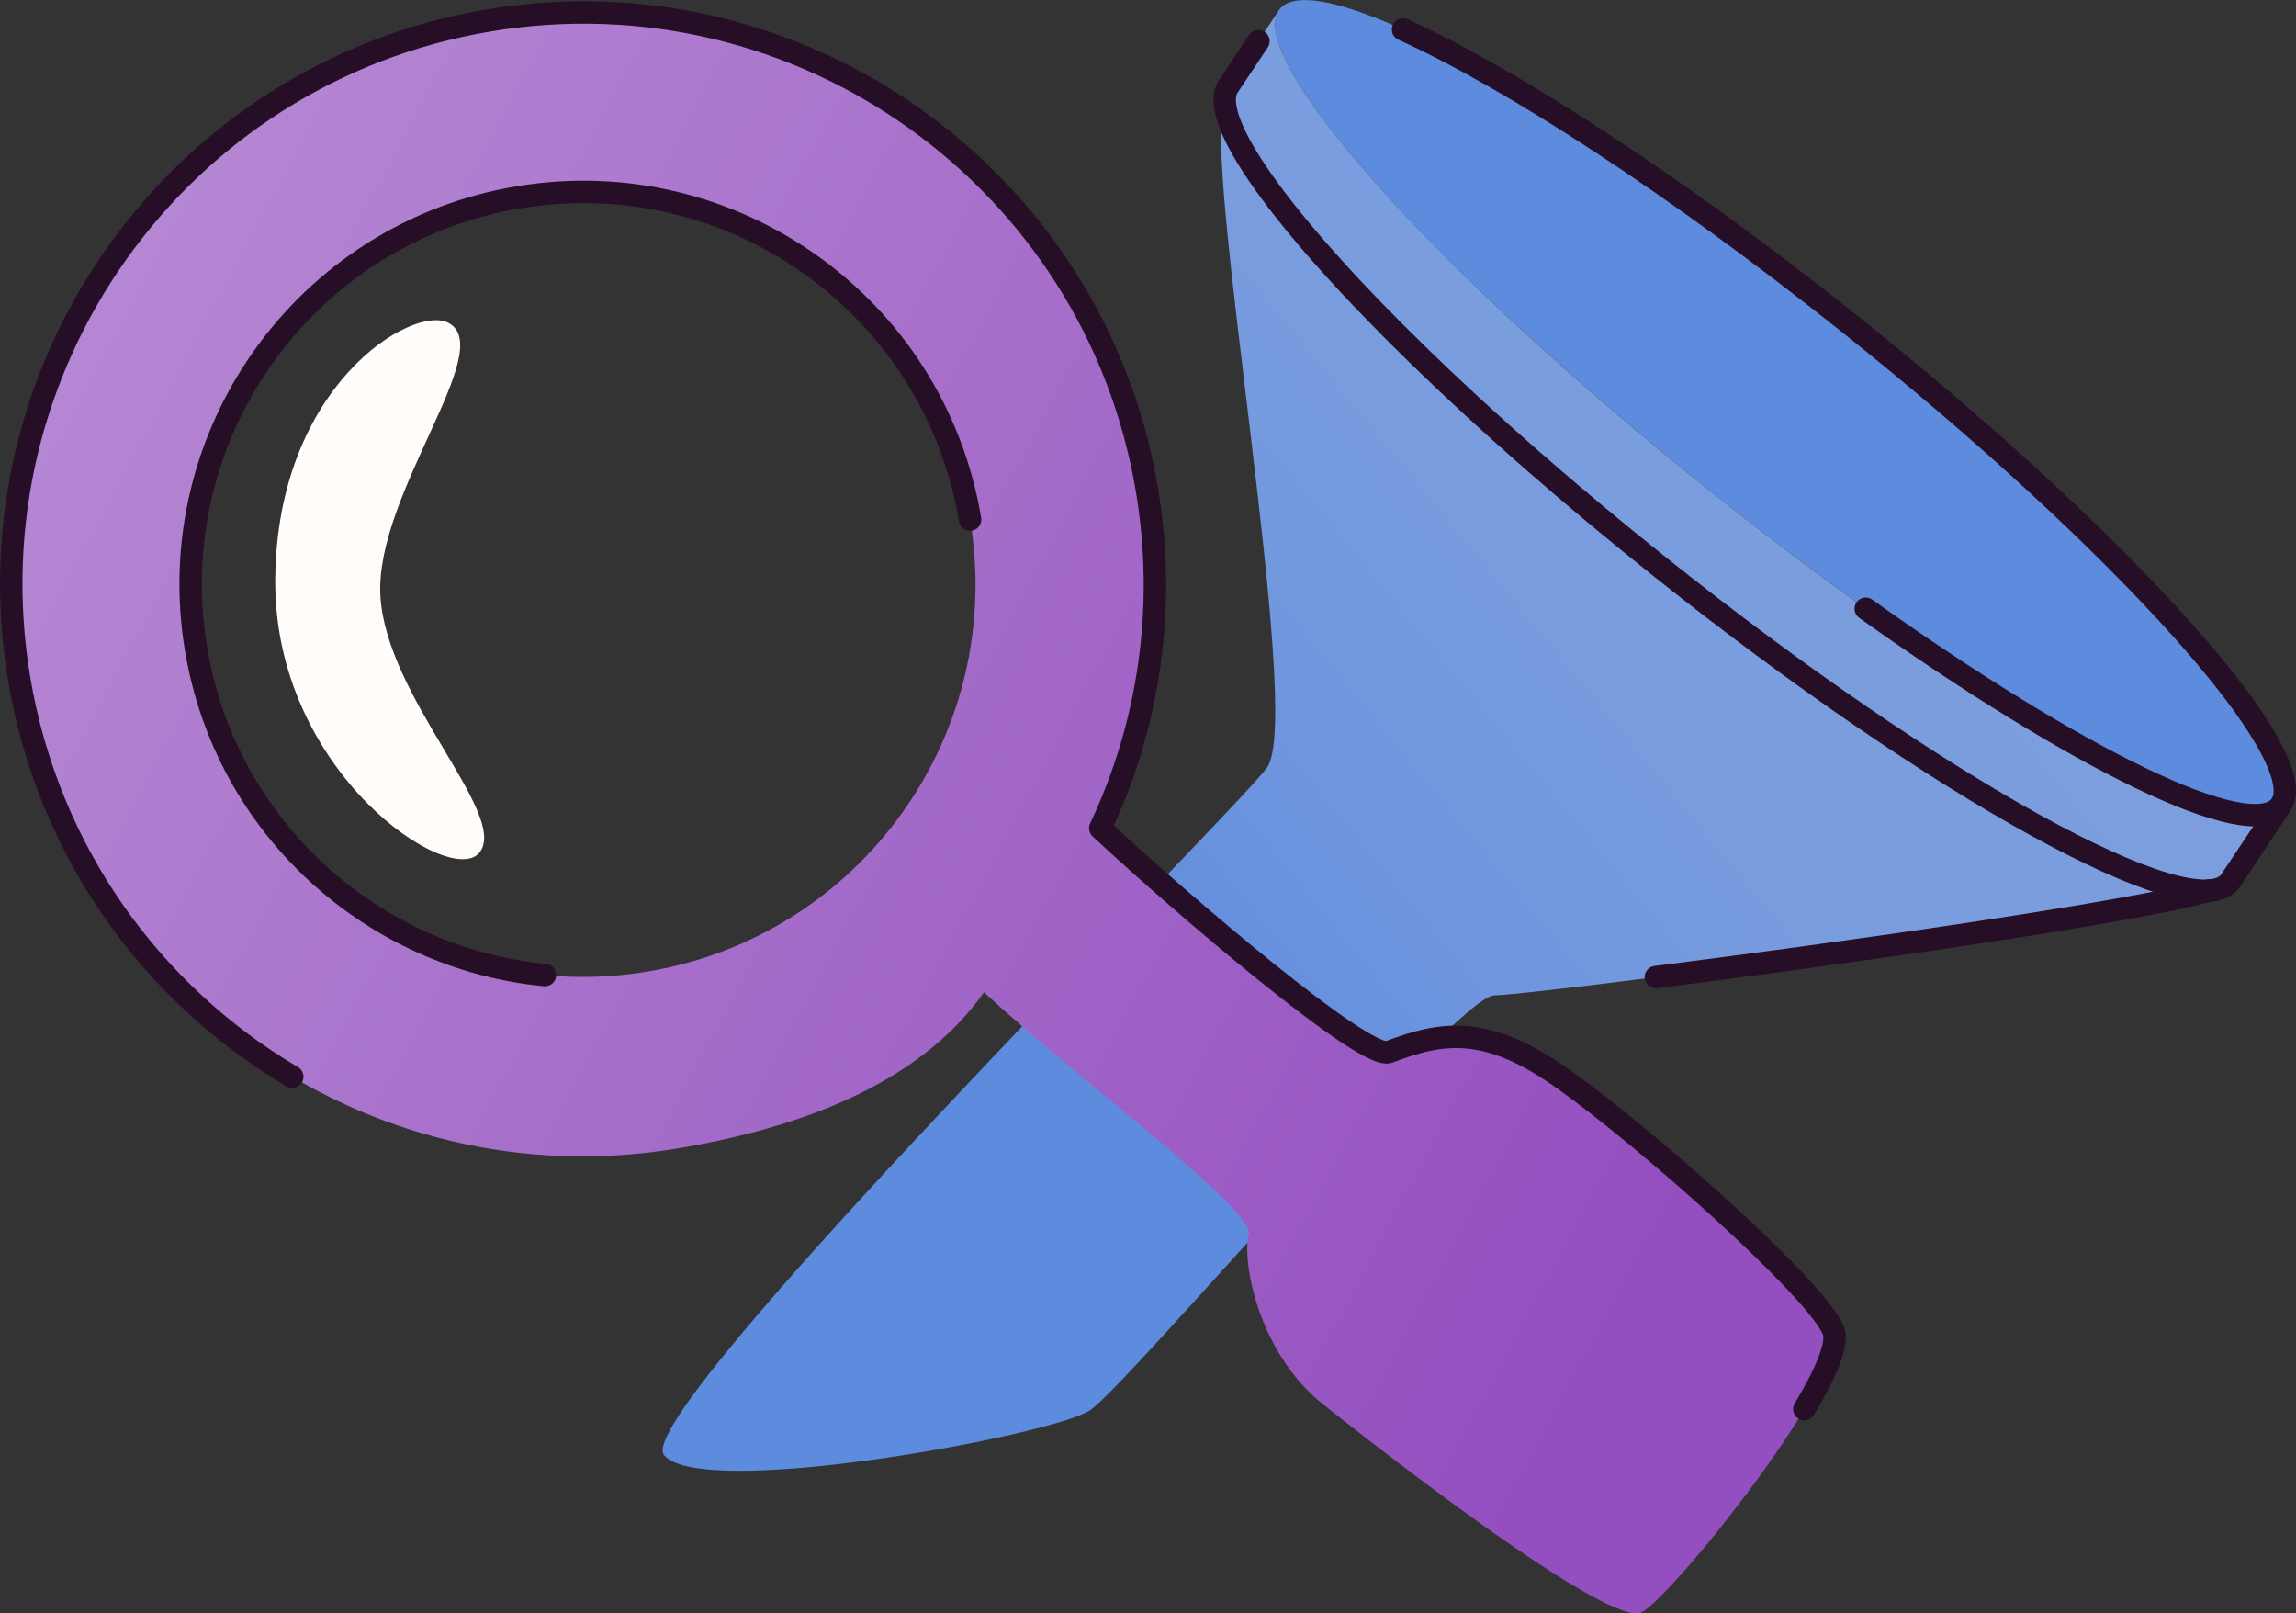 <?xml version="1.0" encoding="UTF-8"?>
<svg id="Calque_2" data-name="Calque 2" xmlns="http://www.w3.org/2000/svg" xmlns:xlink="http://www.w3.org/1999/xlink" viewBox="0 0 204.8 143.88">
  <rect x="0" y="0" width="204.8" height="143.88" fill="#333333" stroke="none"/>
  <defs>
    <style>
      .cls-1 {
        fill: url(#Nouvelle_nuance_de_dégradé_1_6-2);
      }

      .cls-2 {
        fill: none;
        stroke: #260f26;
        stroke-linecap: round;
        stroke-linejoin: round;
        stroke-width: 2px;
      }

      .cls-3 {
        fill: #fffcf9;
      }

      .cls-4 {
        fill: url(#Nouvelle_nuance_de_dégradé_1_6);
      }

      .cls-5 {
        fill: #5d8bde;
      }

      .cls-6 {
        fill: url(#Nouvelle_nuance_de_dégradé_1_5);
      }
    </style>
    <linearGradient id="Nouvelle_nuance_de_dégradé_1_6" data-name="Nouvelle nuance de dégradé 1 6" x1="165.39" y1="34.2" x2="97.44" y2="90.02" gradientUnits="userSpaceOnUse">
      <stop offset="0" stop-color="#7c9ede"/>
      <stop offset=".39" stop-color="#789cde"/>
      <stop offset=".7" stop-color="#6e95de"/>
      <stop offset=".99" stop-color="#5d8bde"/>
      <stop offset="1" stop-color="#5d8bde"/>
    </linearGradient>
    <linearGradient id="Nouvelle_nuance_de_dégradé_1_6-2" data-name="Nouvelle nuance de dégradé 1 6" x1="164.54" y1="33.16" x2="96.58" y2="88.98" xlink:href="#Nouvelle_nuance_de_dégradé_1_6"/>
    <linearGradient id="Nouvelle_nuance_de_dégradé_1_5" data-name="Nouvelle nuance de dégradé 1 5" x1="8.91" y1="11.78" x2="147.24" y2="118.56" gradientTransform="translate(-11.37 13.79) rotate(-9.51)" gradientUnits="userSpaceOnUse">
      <stop offset="0" stop-color="#b78ad4"/>
      <stop offset="1" stop-color="#934ebf"/>
    </linearGradient>
  </defs>
  <g id="loupeETfiltre">
    <ellipse class="cls-5" cx="158.77" cy="36.35" rx="9.71" ry="57.04" transform="translate(31.43 137.9) rotate(-51.47)"/>
    <path class="cls-4" d="M148.22,50.69c-22.41-17.85-38.72-35.43-38.97-41.63,0,0,0,0,0,0-2.2,4.91,7.14,54.91,3.75,59.42-3.38,4.51-56.8,57.59-53.77,61.29,3.32,4.05,34.62-1.75,38-4s32.68-37,36.06-37c3.06,0,53.65-6.48,63.84-9.37-6.55,.6-26.94-11.23-48.9-28.71Z"/>
    <path class="cls-1" d="M152.72,43.94C128.08,24.32,110.81,5.01,114.15,.81l-4.49,6.74c-1.12,1.4,.06,4.48,3.05,8.7,5.96,8.42,19.1,21.36,35.52,34.43,24.64,19.63,47.33,32.13,50.67,27.94l4.49-6.74c-3.34,4.2-26.03-8.31-50.67-27.94Z"/>
    <path class="cls-2" d="M112.25,3.67l-2.59,3.89c-1.12,1.4,.06,4.48,3.05,8.7,5.96,8.42,19.1,21.36,35.52,34.43,24.64,19.63,47.33,32.13,50.67,27.94l4.49-6.74c-2.71,3.4-18.12-4.17-36.97-17.6"/>
    <path class="cls-2" d="M125.15,2.63c9.63,4.36,24.27,13.85,39.67,26.12,24.64,19.63,41.91,38.94,38.57,43.13"/>
    <path class="cls-2" d="M147.7,87.14c16.64-2.11,42.45-5.76,49.42-7.74"/>
    <path class="cls-6" d="M163.52,118.62c-1.65-3.78-16.51-16.99-24.02-22.34-6.91-4.93-10.85-4.27-15.62-2.45-2.09,.8-18.42-13.14-25.74-19.96,4.29-9.07,5.95-19.51,4.17-30.16C97.66,15.92,71.37-2.83,43.59,1.82S-2.94,32.76,1.71,60.54s30.94,46.53,58.72,41.88c10.74-1.8,21.51-5.65,27.34-13.93,7.78,7.25,24.29,19.48,23.63,21.61s.74,10.46,6.59,15.12,25.66,20.04,28.46,18.56,18.73-21.39,17.08-25.17Zm-105.73-31.98c-19.06,3.19-37.11-9.67-40.3-28.74-3.19-19.06,9.67-37.11,28.74-40.3,19.06-3.19,37.11,9.67,40.3,28.74,3.19,19.06-9.67,37.11-28.74,40.3Z"/>
    <path class="cls-3" d="M39.99,28.79c4.44,2.3-6.56,15.29-6.06,24.34s11.36,19.39,8.89,22.84-18.42-7.06-18.27-24.32,12.23-24.52,15.44-22.86Z"/>
    <path class="cls-2" d="M48.61,86.96c-15.37-1.49-28.45-13.11-31.12-29.06-3.19-19.06,9.67-37.11,28.74-40.3,19.06-3.19,37.11,9.67,40.3,28.74"/>
    <path class="cls-2" d="M160.95,125.67c1.92-3.21,3.08-5.89,2.57-7.06-1.65-3.78-16.51-16.99-24.02-22.34-6.91-4.93-10.85-4.27-15.62-2.45-2.09,.8-18.42-13.14-25.74-19.96,4.29-9.07,5.95-19.51,4.17-30.16C97.66,15.92,71.37-2.83,43.59,1.82S-2.94,32.76,1.71,60.54c2.59,15.44,11.86,28.1,24.36,35.49"/>
  </g>
</svg>